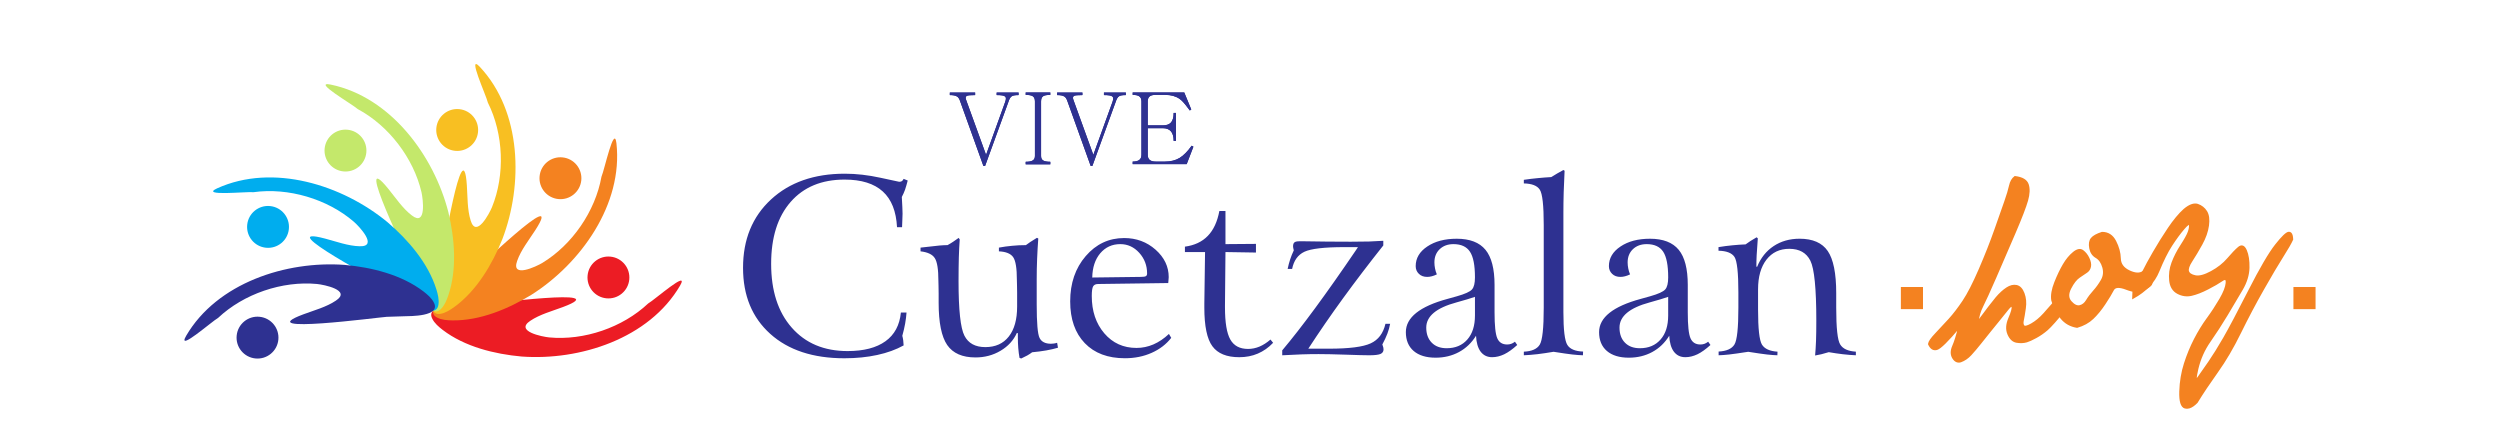 <?xml version="1.0" encoding="utf-8"?>
<!-- Generator: Adobe Illustrator 16.0.0, SVG Export Plug-In . SVG Version: 6.00 Build 0)  -->
<!DOCTYPE svg PUBLIC "-//W3C//DTD SVG 1.1//EN" "http://www.w3.org/Graphics/SVG/1.1/DTD/svg11.dtd">
<svg version="1.1" id="Capa_1" xmlns="http://www.w3.org/2000/svg" xmlns:xlink="http://www.w3.org/1999/xlink" x="0px" y="0px"
	 width="882px" height="153px" viewBox="-236.75 0.5 882 153" enable-background="new -236.75 0.5 882 153" xml:space="preserve">
<g>
	<g>
		<path fill="#EC1C24" d="M-80.542,116.912c7.735,5.916,18.304,8.521,27.827,9.372c20.506,1.507,44.978-6.31,55.906-25.047
			c3.412-5.93-9.06,5.102-11.272,6.332c-9.007,8.483-22.658,13.14-34.927,11.97c-2.357-0.232-12.227-2.161-6.65-5.865
			c3.333-2.255,7.741-3.435,11.481-4.84c19.27-7.181-27.099-0.976-29.404-0.88c-2.036,0.053-4.083,0.102-6.112,0.195
			c-2.249,0.066-12.988-0.115-10.572,4.751C-83.51,114.512-81.924,115.85-80.542,116.912"/>
		<path fill="#F48220" d="M-77.166,113.535c9.738,0.145,19.779-4.062,27.93-9.052c17.361-11.018,32.354-31.879,29.965-53.44
			c-0.8-6.803-4.241,9.497-5.282,11.804C-26.721,75.027-34.9,86.902-45.452,93.277c-2.036,1.215-11.117,5.552-8.841-0.742
			c1.324-3.799,4.168-7.378,6.331-10.733C-36.764,64.55-70.309,97.17-72.098,98.625c-1.602,1.252-3.209,2.511-4.788,3.798
			c-1.761,1.397-10.492,7.647-5.646,10.115C-80.976,113.383-78.902,113.514-77.166,113.535"/>
		<path fill="#F8BF22" d="M-76.465,108.798c7.886-5.711,13.416-15.084,16.961-23.962c7.326-19.21,6.861-44.903-7.954-60.744
			c-4.7-4.97,2.285,10.144,2.83,12.618c5.554,11.053,6.094,25.467,1.448,36.885c-0.902,2.189-5.579,11.096-7.523,4.693
			c-1.208-3.835-1.069-8.398-1.339-12.385c-1.354-20.528-8.718,25.679-9.286,27.914c-0.529,1.964-1.067,3.937-1.558,5.916
			c-0.581,2.168-3.84,12.407,1.515,11.482C-79.609,110.952-77.879,109.817-76.465,108.798"/>
		<path fill="#C4E86B" d="M-78.591,104.724c3.146-9.22,2.248-20.063,0.028-29.36c-5.093-19.916-20.301-40.633-41.535-45.028
			c-6.717-1.346,7.715,6.964,9.591,8.667c10.9,5.836,19.66,17.297,22.456,29.303c0.53,2.307,1.841,12.283-3.434,8.172
			c-3.202-2.438-5.729-6.244-8.252-9.344c-12.938-15.986,7.696,26,8.526,28.153c0.698,1.914,1.396,3.835,2.133,5.733
			c0.778,2.111,4.023,12.348,7.865,8.506C-79.923,108.296-79.156,106.368-78.591,104.724"/>
		<path fill="#00ADEE" d="M-82.796,102.599c-2.891-9.299-9.998-17.529-17.274-23.735c-15.849-13.091-40.343-20.877-60.092-11.913
			c-6.223,2.867,10.341,1.084,12.851,1.354c12.255-1.709,26.088,2.387,35.416,10.442c1.783,1.549,8.724,8.84,2.03,8.63
			c-4.019-0.081-8.296-1.674-12.159-2.691c-19.872-5.291,21.538,16.474,23.474,17.726c1.696,1.136,3.385,2.278,5.103,3.376
			c1.869,1.244,10.528,7.612,11.366,2.242C-81.77,106.272-82.286,104.265-82.796,102.599"/>
		<path fill="#2E3191" d="M-87.358,103.317c-7.735-5.915-18.301-8.52-27.818-9.363c-20.507-1.514-44.984,6.303-55.914,25.039
			c-3.411,5.938,9.066-5.103,11.278-6.331c9.002-8.483,22.646-13.142,34.922-11.97c2.357,0.24,12.231,2.168,6.649,5.863
			c-3.325,2.265-7.733,3.437-11.477,4.84c-19.282,7.183,27.101,0.981,29.397,0.882c2.039-0.053,4.075-0.104,6.111-0.197
			c2.25-0.064,12.997,0.116,10.567-4.752C-84.397,105.72-85.975,104.382-87.358,103.317"/>
		<path fill="#EC1C24" d="M-21.352,91.043c-4.061-0.415-7.684,2.546-8.091,6.599c-0.422,4.062,2.539,7.692,6.6,8.101
			c4.063,0.415,7.686-2.54,8.099-6.601C-14.338,95.082-17.291,91.457-21.352,91.043"/>
		<path fill="#F48220" d="M-38.277,56.028c-4.062-0.415-7.685,2.539-8.101,6.6c-0.413,4.061,2.541,7.691,6.602,8.1
			c4.061,0.414,7.685-2.541,8.104-6.601C-31.263,60.065-34.219,56.442-38.277,56.028"/>
		<path fill="#F8BF22" d="M-74.706,39.009c-4.061-0.415-7.683,2.547-8.099,6.6c-0.413,4.06,2.54,7.691,6.601,8.099
			c4.061,0.415,7.686-2.54,8.1-6.6C-67.688,43.046-70.644,39.423-74.706,39.009"/>
		<path fill="#C4E86B" d="M-114.114,46.271c-4.063-0.415-7.686,2.54-8.102,6.6c-0.412,4.061,2.541,7.691,6.602,8.1
			c4.061,0.414,7.684-2.541,8.099-6.601C-107.099,50.309-110.054,46.685-114.114,46.271"/>
		<path fill="#00ADEE" d="M-141.438,73.2c-4.061-0.414-7.69,2.541-8.099,6.6c-0.416,4.062,2.547,7.691,6.605,8.1
			c4.062,0.416,7.686-2.539,8.093-6.6C-134.426,77.239-137.385,73.616-141.438,73.2"/>
		<path fill="#2E3191" d="M-145.157,112.262c-4.061-0.414-7.685,2.547-8.091,6.607c-0.424,4.053,2.539,7.686,6.599,8.092
			c4.055,0.415,7.688-2.539,8.1-6.602C-138.141,116.301-141.097,112.678-145.157,112.262"/>
	</g>
	<g>
		<path fill="#2E3191" d="M382.983,84.221l0.424,0.37c-0.203,2.546-0.334,4.526-0.406,5.933c-0.072,1.41-0.104,2.756-0.104,4.031
			l0.262,0.086c1.287-3.166,3.238-5.609,5.838-7.326c2.604-1.726,5.652-2.592,9.152-2.592c4.637,0,7.945,1.447,9.926,4.336
			c1.992,2.902,2.99,7.854,2.99,14.846v5.13c0,7.14,0.459,11.476,1.404,12.987c0.924,1.537,2.771,2.373,5.529,2.549v1.271
			c-1.441-0.063-2.939-0.174-4.557-0.362c-1.586-0.188-3.258-0.436-5.004-0.733c-0.99,0.299-1.848,0.545-2.621,0.733
			c-0.764,0.188-1.498,0.328-2.195,0.443c0.131-1.498,0.246-3.199,0.318-5.145c0.072-1.936,0.104-4.336,0.104-7.182
			c0-11.287-0.699-18.338-2.098-21.123c-1.404-2.795-3.869-4.19-7.443-4.19c-3.383,0-6.068,1.271-8.047,3.825
			c-1.98,2.562-2.963,6.055-2.963,10.478v7.197c0,6.696,0.467,10.792,1.367,12.284c0.934,1.498,2.752,2.328,5.494,2.502
			l-0.043,1.271c-1.07-0.035-2.293-0.113-3.682-0.275c-1.393-0.157-3.588-0.479-6.609-0.953c-3.076,0.475-5.316,0.796-6.715,0.953
			c-1.418,0.162-2.662,0.24-3.727,0.275v-1.314c2.787-0.146,4.65-0.969,5.574-2.476c0.939-1.513,1.396-5.851,1.396-13.018v-5.378
			c0-6.92-0.459-11.08-1.367-12.5c-0.926-1.405-2.811-2.141-5.646-2.198v-1.274c1.717-0.281,3.361-0.5,4.947-0.646
			c1.578-0.158,3.115-0.262,4.613-0.32c0.539-0.398,1.1-0.791,1.703-1.186C381.412,85.13,382.133,84.691,382.983,84.221
			 M358.696,101.021v9.672c0,4.648,0.318,7.705,0.969,9.16c0.645,1.463,1.805,2.184,3.482,2.184c0.502,0,0.977-0.073,1.412-0.23
			c0.438-0.162,0.881-0.402,1.332-0.752l0.809,1.158c-1.631,1.482-3.164,2.583-4.598,3.28c-1.428,0.678-2.84,1.024-4.266,1.024
			c-1.719,0-3.059-0.652-4.045-1.949c-0.961-1.287-1.516-3.164-1.631-5.623c-1.545,2.51-3.553,4.424-6.012,5.755
			c-2.445,1.323-5.204,1.993-8.253,1.993c-3.325,0-5.907-0.801-7.742-2.371c-1.841-1.579-2.75-3.799-2.75-6.651
			c0-5.159,4.919-9.075,14.729-11.729c1.439-0.394,2.539-0.697,3.304-0.924c2.824-0.801,4.586-1.594,5.299-2.401
			c0.705-0.794,1.047-2.212,1.047-4.249c0-4.264-0.59-7.283-1.76-9.061c-1.166-1.775-3.102-2.679-5.809-2.679
			c-2.008,0-3.624,0.597-4.875,1.783c-1.237,1.187-1.863,2.743-1.863,4.649c0,0.707,0.073,1.435,0.219,2.14
			c0.132,0.722,0.35,1.437,0.642,2.097c-0.655,0.32-1.261,0.553-1.806,0.678c-0.553,0.145-1.092,0.215-1.594,0.215
			c-1.215,0-2.198-0.354-2.933-1.08c-0.757-0.723-1.136-1.631-1.136-2.73c0-2.785,1.367-5.102,4.097-6.92
			c2.715-1.824,6.186-2.736,10.393-2.736c4.62,0,8.003,1.305,10.144,3.908C357.627,91.213,358.696,95.361,358.696,101.021z
			 M351.781,105.229c-1.543,0.539-3.725,1.187-6.513,1.957c-7.108,1.92-10.66,4.883-10.66,8.885c0,2.228,0.626,4.002,1.921,5.32
			c1.28,1.316,3.041,1.963,5.27,1.963c3.077,0,5.51-1.026,7.299-3.078c1.797-2.037,2.684-4.866,2.684-8.482V105.229L351.781,105.229
			z M314.816,60.477l0.422,0.264c-0.131,2.553-0.248,5.101-0.319,7.609c-0.072,2.519-0.103,4.955-0.103,7.357v34.884
			c0,6.272,0.466,10.136,1.403,11.606c0.925,1.463,2.773,2.24,5.54,2.328l-0.046,1.314c-1.104-0.035-2.357-0.113-3.754-0.275
			c-1.427-0.158-3.617-0.479-6.606-0.953c-2.038,0.343-3.916,0.634-5.646,0.838c-1.74,0.203-3.363,0.328-4.849,0.392v-1.271
			c2.788-0.115,4.665-0.939,5.604-2.459c0.946-1.516,1.419-5.881,1.419-13.077V79.898c0-6.936-0.46-11.098-1.405-12.502
			c-0.924-1.403-2.801-2.125-5.617-2.184v-1.271c1.719-0.254,3.377-0.459,4.972-0.604c1.592-0.159,3.165-0.276,4.708-0.362
			c0.713-0.459,1.403-0.881,2.081-1.268C313.303,61.313,314.023,60.891,314.816,60.477z M290.527,101.021v9.672
			c0,4.648,0.32,7.705,0.968,9.16c0.646,1.463,1.805,2.184,3.484,2.184c0.503,0,0.977-0.073,1.413-0.23
			c0.437-0.162,0.887-0.402,1.331-0.752l0.808,1.158c-1.63,1.482-3.165,2.583-4.599,3.28c-1.427,0.678-2.846,1.024-4.264,1.024
			c-1.719,0-3.058-0.652-4.046-1.949c-0.96-1.287-1.514-3.164-1.631-5.623c-1.542,2.51-3.55,4.424-6.011,5.755
			c-2.444,1.323-5.202,1.993-8.252,1.993c-3.324,0-5.908-0.801-7.742-2.371c-1.833-1.579-2.75-3.799-2.75-6.651
			c0-5.159,4.919-9.075,14.728-11.729c1.441-0.394,2.547-0.697,3.305-0.924c2.822-0.801,4.583-1.594,5.297-2.401
			c0.706-0.794,1.049-2.212,1.049-4.249c0-4.264-0.582-7.283-1.763-9.061c-1.163-1.775-3.106-2.679-5.807-2.679
			c-2.008,0-3.623,0.597-4.875,1.783c-1.237,1.187-1.862,2.743-1.862,4.649c0,0.707,0.071,1.435,0.218,2.14
			c0.133,0.722,0.351,1.437,0.642,2.097c-0.654,0.32-1.26,0.553-1.805,0.678c-0.554,0.145-1.093,0.215-1.595,0.215
			c-1.215,0-2.196-0.354-2.932-1.08c-0.757-0.723-1.129-1.631-1.129-2.73c0-2.785,1.359-5.102,4.09-6.92
			c2.715-1.824,6.178-2.736,10.383-2.736c4.629,0,8.012,1.305,10.152,3.908C289.458,91.213,290.527,95.361,290.527,101.021z
			 M283.615,105.229c-1.542,0.539-3.727,1.187-6.514,1.957c-7.109,1.92-10.669,4.883-10.669,8.885c0,2.228,0.637,4.002,1.931,5.32
			c1.279,1.316,3.043,1.963,5.268,1.963c3.086,0,5.509-1.026,7.299-3.078c1.799-2.037,2.687-4.866,2.687-8.482L283.615,105.229
			L283.615,105.229z M251.277,85.45v1.646c-5.043,6.357-9.766,12.545-14.16,18.584c-4.396,6.038-8.484,11.991-12.297,17.836h7.275
			c7.117,0,12.027-0.627,14.714-1.871c2.706-1.236,4.438-3.535,5.23-6.906h1.652c-0.204,1.129-0.524,2.285-0.976,3.473
			c-0.459,1.199-1.048,2.467-1.774,3.813c0.159,0.467,0.274,0.814,0.334,1.043c0.059,0.246,0.087,0.479,0.087,0.688
			c0,0.772-0.363,1.302-1.083,1.623c-0.722,0.3-2.038,0.464-3.968,0.464c-1.569,0-4.343-0.076-8.302-0.216
			c-3.979-0.132-7.152-0.203-9.555-0.203c-1.893,0-3.9,0.026-6.011,0.101c-2.125,0.074-4.396,0.176-6.825,0.318v-1.736
			c6.84-8.106,15.484-19.858,25.962-35.276l0.757-1.146h-4.78c-7.108,0-11.823,0.555-14.116,1.639
			c-2.299,1.086-3.747,3.107-4.338,6.068h-1.577c0.231-1.127,0.522-2.24,0.874-3.324c0.362-1.084,0.776-2.17,1.294-3.237
			c-0.087-0.388-0.159-0.692-0.203-0.91c-0.044-0.196-0.051-0.378-0.051-0.474c0-0.686,0.15-1.157,0.486-1.434
			c0.32-0.264,0.91-0.387,1.745-0.387c0.204,0,0.758,0,1.668,0c5.437,0.096,10.923,0.152,16.46,0.152
			c2.452,0,4.605-0.029,6.446-0.072C248.068,85.646,249.757,85.559,251.277,85.45z M193.442,74.943h2.152v11.685l10.756-0.087v3.057
			l-10.756-0.175l-0.174,18.795v0.729c0,5.361,0.641,9.146,1.893,11.343c1.26,2.213,3.34,3.312,6.242,3.312
			c1.376,0,2.736-0.275,4.047-0.828c1.304-0.547,2.604-1.383,3.87-2.482l0.933,1.145c-1.608,1.703-3.412,2.961-5.406,3.812
			c-1.979,0.853-4.169,1.272-6.535,1.272c-4.431,0-7.589-1.287-9.481-3.861c-1.892-2.555-2.844-7.11-2.844-13.623v-1.404
			l0.254-18.206h-7.102V87.52c3.346-0.451,6.055-1.711,8.062-3.793C191.375,81.658,192.728,78.729,193.442,74.943z M165.704,98.189
			c0.899,0,1.513-0.086,1.797-0.254c0.297-0.16,0.443-0.494,0.443-0.976c0-2.785-0.916-5.217-2.773-7.269
			c-1.847-2.037-4.066-3.064-6.672-3.064c-2.911,0-5.262,1.094-7.088,3.238c-1.818,2.17-2.75,5.001-2.815,8.543L165.704,98.189z
			 M175.395,100.359l-24.727,0.336c-0.844,0-1.433,0.275-1.753,0.82c-0.328,0.553-0.488,1.688-0.488,3.414
			c0,5.334,1.471,9.707,4.417,13.162c2.947,3.442,6.73,5.159,11.374,5.159c2.052,0,4.046-0.415,5.967-1.243
			c1.921-0.838,3.747-2.066,5.465-3.695l0.809,1.381c-1.762,2.271-4.062,4.024-6.905,5.291c-2.846,1.272-5.996,1.904-9.438,1.904
			c-6.012,0-10.739-1.773-14.16-5.326c-3.42-3.558-5.146-8.47-5.146-14.727c0-6.418,1.819-11.738,5.479-15.986
			c3.652-4.242,8.18-6.367,13.563-6.367c4.293,0,7.977,1.367,11.075,4.097c3.093,2.75,4.643,5.976,4.643,9.7
			c0,0.363-0.051,0.924-0.131,1.693C175.402,100.141,175.395,100.271,175.395,100.359z M129.088,84.396l0.465,0.254
			c-0.175,2.4-0.306,4.789-0.408,7.175c-0.101,2.38-0.146,4.796-0.146,7.204v8.863c0,6.541,0.334,10.491,1.019,11.846
			c0.671,1.359,2.024,2.037,4.031,2.037c0.328,0,0.686-0.029,1.049-0.086c0.378-0.051,0.742-0.139,1.106-0.256l0.298,1.746
			c-1.244,0.363-2.612,0.676-4.133,0.953c-1.507,0.262-3.166,0.479-4.973,0.646c-0.522,0.395-1.083,0.771-1.716,1.127
			c-0.642,0.352-1.36,0.715-2.14,1.07l-0.596-0.203c-0.204-1.106-0.352-2.264-0.453-3.492c-0.103-1.23-0.139-2.533-0.139-3.887
			v-1.347l-0.35-0.088c-1.185,2.636-3.107,4.724-5.755,6.289c-2.656,1.579-5.604,2.356-8.855,2.356c-4.622,0-7.945-1.463-9.97-4.381
			c-2.008-2.933-3.02-7.902-3.02-14.932v-3.217c0-0.873-0.015-1.811-0.043-2.823c-0.03-0.997-0.044-1.571-0.044-1.702
			c0-4.018-0.423-6.681-1.273-7.988c-0.838-1.305-2.511-2.099-5.028-2.39v-1.315c0.567-0.06,1.44-0.16,2.635-0.291
			c3.056-0.399,5.355-0.59,6.891-0.59c0.69-0.371,1.375-0.777,2.021-1.215c0.647-0.43,1.289-0.882,1.907-1.332l0.372,0.553
			c-0.132,1.863-0.248,3.945-0.313,6.272c-0.059,2.313-0.104,5.115-0.104,8.427c0,10.157,0.692,16.575,2.082,19.262
			c1.374,2.679,3.834,4.018,7.371,4.018c3.551,0,6.314-1.236,8.266-3.727c1.967-2.488,2.948-6.012,2.948-10.596v-4.896
			c0-0.879-0.015-1.819-0.045-2.814c-0.028-0.998-0.044-1.578-0.044-1.726c0-4.03-0.429-6.688-1.286-7.946
			c-0.866-1.271-2.547-1.965-5.052-2.082v-1.314c1.543-0.291,3.101-0.504,4.673-0.647c1.563-0.161,3.188-0.233,4.846-0.233
			c0.479-0.351,0.982-0.691,1.498-1.069C127.209,85.543,128.025,85.043,129.088,84.396z M82.051,63.6l1.44,0.588
			c-0.32,1.246-0.633,2.328-0.946,3.254c-0.335,0.908-0.713,1.761-1.135,2.554c0.087,1.405,0.146,2.591,0.188,3.56
			c0.045,0.952,0.074,1.73,0.074,2.327c0,0.327-0.029,1.069-0.074,2.185c-0.043,1.111-0.071,1.979-0.102,2.598H79.72
			c-0.291-5.617-1.95-9.823-5.013-12.609c-3.064-2.797-7.562-4.199-13.484-4.199c-8.105,0-14.451,2.635-19.036,7.881
			s-6.876,12.531-6.876,21.837c0,9.497,2.409,16.989,7.256,22.5c4.846,5.522,11.417,8.282,19.712,8.282
			c5.696,0,10.157-1.16,13.353-3.459c3.208-2.299,5.014-5.674,5.45-10.129h1.994c-0.087,1.273-0.263,2.569-0.495,3.916
			c-0.24,1.346-0.576,2.771-0.998,4.293c0.146,0.51,0.248,1.041,0.321,1.594c0.072,0.546,0.116,1.136,0.146,1.789
			c-2.664,1.478-5.75,2.598-9.292,3.369c-3.544,0.777-7.416,1.164-11.622,1.164c-11.039,0-19.756-2.873-26.137-8.607
			c-6.404-5.756-9.605-13.514-9.605-23.313c0-9.984,3.289-18.02,9.846-24.088c6.556-6.068,15.245-9.109,26.058-9.109
			c4.046,0,8.208,0.479,12.516,1.418c4.308,0.955,6.535,1.435,6.674,1.435c0.392,0,0.706-0.087,0.953-0.233
			C81.672,64.23,81.876,63.969,82.051,63.6z"/>
		<path fill="#2E3191" d="M162.855,58.398h19.064l2.365-6.148l-0.611-0.342c-1.44,2.008-2.853,3.449-4.228,4.293
			c-1.441,0.874-3.166,1.304-5.188,1.304h-3.261c-0.959,0-1.672-0.188-2.131-0.584c-0.458-0.384-0.686-0.995-0.686-1.817v-9.379
			h5.319c1.236,0,2.177,0.356,2.817,1.069c0.66,0.729,0.995,1.863,0.995,3.398h0.828v-9.86h-0.828c0,1.607-0.335,2.751-0.995,3.435
			c-0.592,0.642-1.537,0.961-2.817,0.961h-5.319v-8.485c0-0.8,0.228-1.382,0.686-1.747c0.429-0.349,1.126-0.517,2.06-0.517h3.462
			c1.995,0,3.669,0.466,5.022,1.405c0.785,0.553,1.688,1.527,2.714,2.925l0.895,1.172l0.511-0.35l-2.475-6.011h-18.199v0.858
			c1.069,0,1.854,0.168,2.336,0.517c0.503,0.364,0.758,0.946,0.758,1.747v18.86c0,0.846-0.255,1.457-0.758,1.818
			c-0.48,0.395-1.267,0.584-2.336,0.584V58.398L162.855,58.398z M152.72,33.149v0.896c1.607,0,2.604,0.167,2.997,0.517
			c0.342,0.298,0.351,0.909,0.029,1.848l-6.769,18.723l-7.044-19.443c-0.248-0.706-0.158-1.164,0.276-1.375
			c0.387-0.182,1.361-0.269,2.918-0.269V33.15H136.2v0.896c1.164,0,2.021,0.167,2.575,0.517c0.386,0.247,0.714,0.706,0.962,1.368
			l8.309,23.119h0.591l8.199-22.529c0.351-1.085,0.743-1.754,1.18-2.031c0.408-0.299,1.223-0.444,2.438-0.444V33.15L152.72,33.149
			L152.72,33.149z M125.113,33.12v0.858c1.163,0,2,0.153,2.502,0.481c0.51,0.349,0.757,0.96,0.757,1.848v19.21
			c0,0.729-0.247,1.258-0.757,1.58c-0.502,0.318-1.339,0.479-2.502,0.479v0.896h8.688v-0.896c-1.194,0-2.038-0.161-2.549-0.479
			c-0.479-0.322-0.712-0.853-0.712-1.58v-19.21c0-0.888,0.232-1.499,0.712-1.848c0.479-0.328,1.332-0.481,2.549-0.481V33.12H125.113
			z M114.866,33.149v0.896c1.614,0,2.604,0.167,2.997,0.517c0.351,0.298,0.351,0.909,0.029,1.848l-6.761,18.723L104.08,35.69
			c-0.246-0.706-0.152-1.164,0.275-1.375c0.395-0.182,1.36-0.269,2.926-0.269V33.15h-8.936v0.896c1.171,0,2.022,0.167,2.575,0.517
			c0.394,0.247,0.714,0.706,0.962,1.368l8.311,23.119h0.597l8.2-22.529c0.343-1.085,0.734-1.754,1.173-2.031
			c0.407-0.299,1.229-0.444,2.443-0.444V33.15L114.866,33.149L114.866,33.149z"/>
		<path fill="#2E3191" d="M162.855,58.398h19.064l2.365-6.148l-0.611-0.342c-1.44,2.008-2.853,3.449-4.228,4.293
			c-1.441,0.874-3.166,1.304-5.188,1.304h-3.261c-0.959,0-1.672-0.188-2.131-0.584c-0.458-0.384-0.686-0.995-0.686-1.817v-9.379
			h5.319c1.236,0,2.177,0.356,2.817,1.069c0.66,0.729,0.995,1.863,0.995,3.398h0.828v-9.86h-0.828c0,1.607-0.335,2.751-0.995,3.435
			c-0.592,0.642-1.537,0.961-2.817,0.961h-5.319v-8.485c0-0.8,0.228-1.382,0.686-1.747c0.429-0.349,1.126-0.517,2.06-0.517h3.462
			c1.995,0,3.669,0.466,5.022,1.405c0.785,0.553,1.688,1.527,2.714,2.925l0.895,1.172l0.511-0.35l-2.475-6.011h-18.199v0.858
			c1.069,0,1.854,0.168,2.336,0.517c0.503,0.364,0.758,0.946,0.758,1.747v18.86c0,0.846-0.255,1.457-0.758,1.818
			c-0.48,0.395-1.267,0.584-2.336,0.584V58.398L162.855,58.398z M152.72,33.149v0.896c1.607,0,2.604,0.167,2.997,0.517
			c0.342,0.298,0.351,0.909,0.029,1.848l-6.769,18.723l-7.044-19.443c-0.248-0.706-0.158-1.164,0.276-1.375
			c0.387-0.182,1.361-0.269,2.918-0.269V33.15H136.2v0.896c1.164,0,2.021,0.167,2.575,0.517c0.386,0.247,0.714,0.706,0.962,1.368
			l8.309,23.119h0.591l8.199-22.529c0.351-1.085,0.743-1.754,1.18-2.031c0.408-0.299,1.223-0.444,2.438-0.444V33.15L152.72,33.149
			L152.72,33.149z M125.113,33.12v0.858c1.163,0,2,0.153,2.502,0.481c0.51,0.349,0.757,0.96,0.757,1.848v19.21
			c0,0.729-0.247,1.258-0.757,1.58c-0.502,0.318-1.339,0.479-2.502,0.479v0.896h8.688v-0.896c-1.194,0-2.038-0.161-2.549-0.479
			c-0.479-0.322-0.712-0.853-0.712-1.58v-19.21c0-0.888,0.232-1.499,0.712-1.848c0.479-0.328,1.332-0.481,2.549-0.481V33.12H125.113
			z M114.866,33.149v0.896c1.614,0,2.604,0.167,2.997,0.517c0.351,0.298,0.351,0.909,0.029,1.848l-6.761,18.723L104.08,35.69
			c-0.246-0.706-0.152-1.164,0.275-1.375c0.395-0.182,1.36-0.269,2.926-0.269V33.15h-8.936v0.896c1.171,0,2.022,0.167,2.575,0.517
			c0.394,0.247,0.714,0.706,0.962,1.368l8.311,23.119h0.597l8.2-22.529c0.343-1.085,0.734-1.754,1.173-2.031
			c0.407-0.299,1.229-0.444,2.443-0.444V33.15L114.866,33.149L114.866,33.149z"/>
	</g>
	<g>
		<path fill="#F48220" stroke="#F48220" stroke-width="0.63" stroke-miterlimit="22.926" d="M452.285,122.669
			c0.693-1.591,1.391-3.815,2.088-6.672c-4.002,4.747-6.596,7.299-7.781,7.655c-1.189,0.359-2.131-0.235-2.83-1.782
			c0.1-0.772,0.92-1.966,2.461-3.574s3.125-3.312,4.75-5.106s3.275-3.945,4.949-6.451c1.676-2.506,3.578-6.219,5.709-11.137
			c2.131-4.92,3.977-9.596,5.535-14.024c1.557-4.433,2.729-7.763,3.514-9.996s1.338-4.076,1.656-5.528
			c0.318-1.451,0.916-2.496,1.791-3.139c2.531,0.309,4.045,1.199,4.539,2.677c0.494,1.476,0.42,3.343-0.221,5.599
			s-2.09,6.024-4.348,11.305c-2.258,5.279-4.518,10.512-6.781,15.695c-2.262,5.183-3.836,8.641-4.721,10.367
			c-0.885,1.729-1.426,3.607-1.625,5.639c3.215-4.355,5.426-7.243,6.631-8.658s2.418-2.523,3.637-3.329
			c1.221-0.806,2.371-1.088,3.453-0.851c1.082,0.24,1.916,1.133,2.5,2.681c0.584,1.549,0.738,3.284,0.463,5.209
			c-0.273,1.924-0.514,3.337-0.715,4.235c-0.201,0.9-0.123,1.572,0.236,2.021c0.357,0.447,1.291,0.242,2.795-0.611
			c1.506-0.853,2.959-2.049,4.359-3.586c1.4-1.535,2.527-2.816,3.387-3.841c0.855-1.024,1.584-1.459,2.18-1.308
			c0.598,0.152,1.316,1.207,2.156,3.167c-3.164,3.89-5.365,6.37-6.602,7.437c-1.236,1.069-2.557,1.982-3.963,2.744
			c-1.402,0.762-2.479,1.248-3.225,1.463c-1.084,0.313-2.262,0.359-3.535,0.145c-1.27-0.217-2.256-1.131-2.949-2.744
			s-0.586-3.475,0.328-5.581c0.912-2.108,1.283-3.463,1.111-4.062c-0.172-0.598-0.705-0.33-1.602,0.801
			c-0.895,1.134-1.965,2.461-3.207,3.984c-1.242,1.522-2.322,2.854-3.238,3.991c-0.918,1.14-1.992,2.483-3.229,4.037
			c-1.232,1.554-2.377,2.901-3.43,4.047s-2.236,1.956-3.551,2.431c-1.064,0.308-1.949-0.108-2.658-1.25
			C451.6,125.627,451.592,124.262,452.285,122.669z"/>
		<path fill="#F48220" stroke="#F48220" stroke-width="0.63" stroke-miterlimit="22.926" d="M493.828,106.967
			c1.096,1.238,2.148,1.744,3.168,1.518c1.018-0.228,1.852-0.891,2.504-1.984s1.477-2.189,2.475-3.286s1.912-2.362,2.742-3.8
			s1.004-2.993,0.521-4.667c-0.482-1.675-1.305-2.847-2.465-3.517s-1.873-1.742-2.137-3.222c-0.266-1.478-0.08-2.598,0.553-3.362
			c0.631-0.767,1.854-1.439,3.666-2.027c2.07-0.014,3.627,0.994,4.672,3.025c1.045,2.029,1.592,4.043,1.637,6.035
			c0.045,1.994,1.133,3.495,3.266,4.5c2.133,1.004,3.795,1.061,4.988,0.166c1.193-0.896,2.117-0.529,2.77,1.096
			c0.305,1.854,0.264,3.031-0.123,3.533c-0.387,0.498-1.279,1.112-2.684,1.84c-1.402,0.729-3.375,0.601-5.916-0.385
			c-2.543-0.984-4.121-0.869-4.738,0.346c-0.619,1.213-1.602,2.841-2.951,4.879c-1.346,2.039-2.754,3.756-4.219,5.148
			s-3.303,2.408-5.516,3.045c-2.318-0.367-4.191-1.432-5.619-3.188s-2.484-3.832-3.174-6.226c-0.271-1.733,0.084-3.828,1.061-6.277
			s1.982-4.553,3.021-6.309c1.035-1.756,2.199-3.158,3.486-4.209c1.287-1.052,2.355-1.263,3.205-0.633
			c0.85,0.631,1.537,1.5,2.064,2.609c0.527,1.111,0.713,2.078,0.559,2.9c-0.156,0.819-0.549,1.451-1.184,1.894
			c-0.633,0.44-1.51,1.034-2.633,1.776c-1.121,0.746-2.176,2.086-3.162,4.021S492.735,105.729,493.828,106.967z"/>
		<path fill="#F48220" stroke="#F48220" stroke-width="0.63" stroke-miterlimit="22.926" d="M519.531,96.021
			c0.754-1.545,1.938-3.715,3.553-6.512c1.613-2.795,3.361-5.598,5.25-8.406c1.887-2.81,3.725-5.022,5.518-6.641
			c1.037-0.881,1.98-1.443,2.832-1.688c0.68-0.196,1.297-0.213,1.854-0.049c1.33,0.459,2.355,1.264,3.08,2.414
			c0.723,1.152,0.939,2.789,0.652,4.912c-0.287,2.122-1.061,4.319-2.318,6.59c-1.258,2.273-2.422,4.229-3.494,5.864
			c-1.072,1.636-1.488,2.874-1.248,3.71c0.242,0.836,1.074,1.407,2.496,1.709c1.424,0.303,3.33-0.197,5.721-1.501
			c2.389-1.303,4.332-2.834,5.83-4.593c1.498-1.76,2.766-3.078,3.801-3.961c1.037-0.881,1.896-0.545,2.572,1.008
			c0.676,1.555,0.984,3.586,0.926,6.096c-0.061,2.512-0.84,5.049-2.334,7.617c-1.496,2.566-3.256,5.533-5.281,8.901
			c-2.023,3.366-4.059,6.51-6.098,9.428c-2.039,2.919-3.477,6.132-4.307,9.642c-0.834,3.51-0.748,4.569,0.258,3.18
			c1.004-1.391,2.295-3.233,3.867-5.532c1.572-2.298,3.313-5.099,5.219-8.397c1.906-3.301,4.859-8.879,8.867-16.733
			c4.004-7.854,7.145-13.226,9.424-16.115c2.275-2.892,3.805-4.351,4.578-4.379c0.502-0.015,0.85,0.306,1.039,0.963
			c0.104,0.358,0.168,0.827,0.195,1.401c-0.559,1.262-1.693,3.238-3.406,5.934s-3.998,6.559-6.857,11.59
			c-2.859,5.032-5.572,10.168-8.143,15.408c-2.568,5.239-5.266,9.836-8.09,13.79c-2.822,3.952-5.223,7.541-7.197,10.765
			c-0.959,0.989-1.865,1.605-2.715,1.852c-0.512,0.146-0.992,0.156-1.443,0.027c-1.254-0.354-1.826-2.26-1.717-5.723
			c0.107-3.463,0.654-6.729,1.637-9.795c0.982-3.068,2.162-5.934,3.539-8.595c1.375-2.663,2.873-5.101,4.492-7.315
			c1.621-2.215,3.107-4.488,4.465-6.82c1.354-2.332,2.098-4.23,2.23-5.693c0.133-1.462-0.408-1.775-1.619-0.941
			s-2.881,1.801-5.006,2.897c-2.127,1.099-4.031,1.841-5.717,2.229s-3.316,0.162-4.895-0.679c-1.578-0.84-2.477-2.313-2.691-4.421
			c-0.213-2.107,0.053-4.175,0.805-6.206c0.754-2.026,1.799-4.078,3.139-6.147c1.34-2.067,2.203-3.627,2.592-4.68
			c0.389-1.051,0.531-1.917,0.426-2.6c-0.104-0.682-0.838-0.229-2.197,1.361c-1.363,1.592-2.795,3.541-4.295,5.851
			c-1.502,2.312-3.025,5.372-4.578,9.187c-1.551,3.813-4.533,6.938-8.945,9.373c0.008-3.174,0.443-5.177,1.311-6.01
			S518.778,97.564,519.531,96.021z"/>
	</g>
	<rect x="433.875" y="101.757" fill="#F48220" width="7.807" height="7.808"/>
	<rect x="572.371" y="101.757" fill="#F48220" width="7.807" height="7.808"/>
</g>
</svg>
